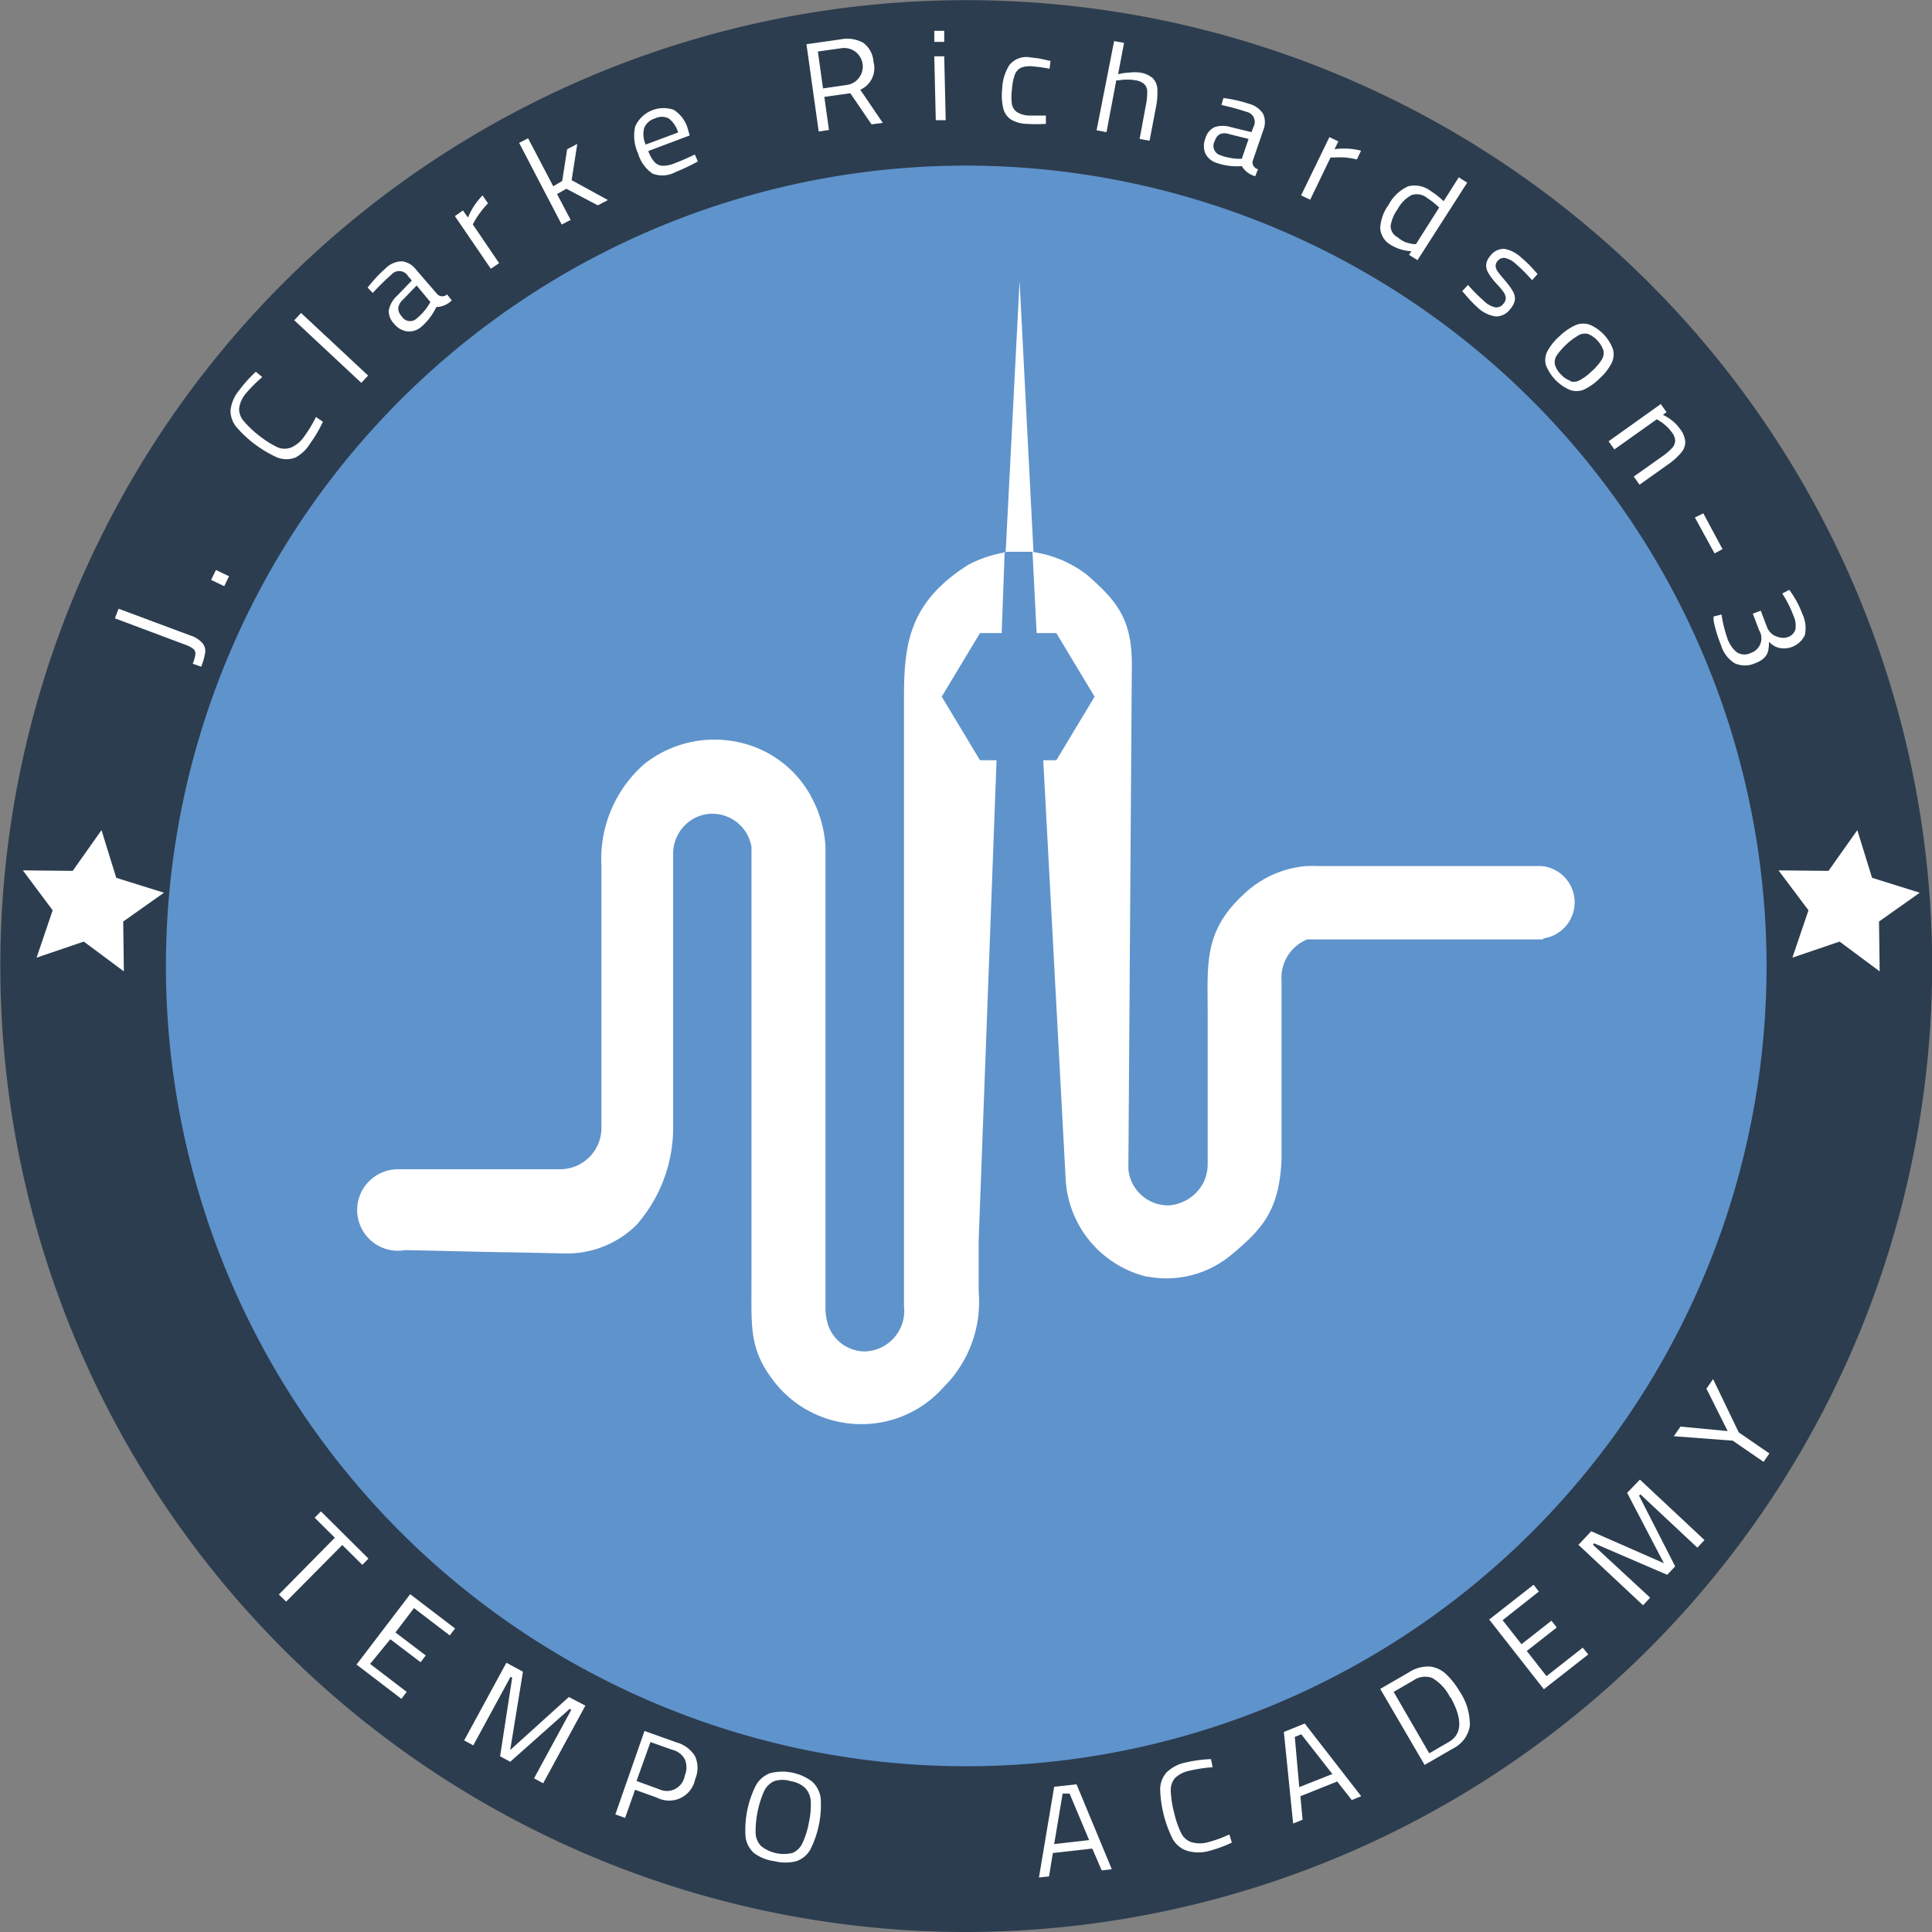 <svg id="Layer_1" data-name="Layer 1" xmlns="http://www.w3.org/2000/svg" viewBox="0 0 116.67 116.67"><rect x="0" y="0" width="116.67" height="116.67" fill="#808080" stroke="none"/><defs><style>.cls-1{fill:#5f93cc;}.cls-2{fill:#2c3d4f;}.cls-3{fill:#fff;}</style></defs><title>JClarkeRichardson-3</title><circle class="cls-1" cx="58.33" cy="58.33" r="53.33"/><path class="cls-2" d="M508,690.19a58.33,58.33,0,1,1,58.33-58.33A58.4,58.4,0,0,1,508,690.19Zm0-106.67a48.33,48.33,0,1,0,48.33,48.33A48.39,48.39,0,0,0,508,583.52Z" transform="translate(-449.65 -573.52)"/><path class="cls-3" d="M544.74,628a2.2,2.2,0,0,0-2-2.18v0H529.21a5.61,5.61,0,0,0-.6,0h-0.08a6.21,6.21,0,0,0-3.82,1.75c-2.39,2.21-2.13,4.21-2.13,7.18v9a2.63,2.63,0,0,1-.23,1.13,2.56,2.56,0,0,1-2.09,1.43,2.41,2.41,0,0,1-2.47-2.2L518,613.65c0-2.73-.88-3.82-2.71-5.42a7,7,0,0,0-3.23-1.37l-0.84-16.38-0.84,16.39a7.65,7.65,0,0,0-2.23.74c-3.55,2.24-3.91,4.7-3.91,8V652.4a2.45,2.45,0,0,1-2.36,2.73,2.35,2.35,0,0,1-2.29-1.84,3.39,3.39,0,0,1-.09-0.84V624.66a7.09,7.09,0,0,0-.8-2.91,6.52,6.52,0,0,0-4.55-3.43,6.82,6.82,0,0,0-5.57,1.32,7.62,7.62,0,0,0-2.61,6.19v15.8a2.5,2.5,0,0,1-2.51,2.5H480l-6.27,0h-0.07a2.46,2.46,0,1,0,.46,4.88l5.77,0.13h0.38l3.34,0.07h0a6,6,0,0,0,4.47-1.71,8.91,8.91,0,0,0,2.22-6V625a2.43,2.43,0,0,1,.87-1.79,2.33,2.33,0,0,1,2.4-.37,2.39,2.39,0,0,1,1.46,1.82v26.45c0,2.42-.12,3.81,1.18,5.59a6.66,6.66,0,0,0,5.37,2.82h0.12a6.59,6.59,0,0,0,4.91-2.21,7.25,7.25,0,0,0,2.14-5.79c0-1,0-2.06,0-3.09l1.08-29h-1l-2.31-3.84,2.31-3.84h1.31l0.18-4.91H512l0.25,4.91h1.19l2.31,3.84-2.31,3.84h-0.79L514,644.67a6.42,6.42,0,0,0,4.88,5.94h0.06a6.12,6.12,0,0,0,5.1-1.34c1.93-1.6,2.87-2.75,3-5.74V632.72a2.49,2.49,0,0,1,1.55-2.47h14.25v-0.06A2.2,2.2,0,0,0,544.74,628Z" transform="translate(-449.65 -573.52)"/><polygon class="cls-3" points="7.02 53.01 9.9 53.91 7.44 55.65 7.48 58.66 5.06 56.86 2.21 57.83 3.18 54.97 1.38 52.56 4.39 52.59 6.13 50.13 7.02 53.01"/><polygon class="cls-3" points="113.05 53.01 115.93 53.91 113.47 55.65 113.51 58.66 111.09 56.86 108.24 57.83 109.21 54.97 107.4 52.56 110.42 52.59 112.16 50.13 113.05 53.01"/><path class="cls-3" d="M461.29,613.6a2.34,2.34,0,0,0,.16-0.58,0.37,0.37,0,0,0-.12-0.31,1.67,1.67,0,0,0-.5-0.26l-4.24-1.59,0.22-.58,4.32,1.61a1.68,1.68,0,0,1,.75.47,0.76,0.76,0,0,1,.16.57,4,4,0,0,1-.24.85Z" transform="translate(-449.65 -573.52)"/><path class="cls-3" d="M462.4,608.54l0.29-.6,0.79,0.38-0.29.6Z" transform="translate(-449.65 -573.52)"/><path class="cls-3" d="M467.49,601.15a1.53,1.53,0,0,1-1.09,0,7.14,7.14,0,0,1-2.48-1.85,1.56,1.56,0,0,1-.35-1,2.3,2.3,0,0,1,.53-1.22,7.8,7.8,0,0,1,1-1.11l0.39,0.32a8.45,8.45,0,0,0-1,1,1.73,1.73,0,0,0-.4.9,1.11,1.11,0,0,0,.29.77,6.21,6.21,0,0,0,1,.93,5.48,5.48,0,0,0,1.05.65,1.1,1.1,0,0,0,.81,0,1.86,1.86,0,0,0,.8-0.69,7.63,7.63,0,0,0,.69-1.15l0.42,0.29a7.91,7.91,0,0,1-.75,1.28A2.39,2.39,0,0,1,467.49,601.15Z" transform="translate(-449.65 -573.52)"/><path class="cls-3" d="M467.42,592.86l0.41-.44,4.05,3.78-0.41.44Z" transform="translate(-449.65 -573.52)"/><path class="cls-3" d="M474.24,593.53a1.2,1.2,0,0,1-.79-0.46,1.07,1.07,0,0,1-.32-0.82,1.61,1.61,0,0,1,.5-0.87l0.89-.92-0.22-.25a0.62,0.62,0,0,0-1-.12,15.21,15.21,0,0,0-1.14,1.12l-0.31-.32a8.19,8.19,0,0,1,1.08-1.16,1.42,1.42,0,0,1,1-.43,1.26,1.26,0,0,1,.85.51l1.29,1.49a0.43,0.43,0,0,0,.58,0l0.28,0.36a1.35,1.35,0,0,1-.93.4,3.66,3.66,0,0,1-.9,1.19A1.12,1.12,0,0,1,474.24,593.53Zm1.3-1.6,0.1-.17-0.83-1-0.84.87a0.8,0.8,0,0,0-.27.5,0.69,0.69,0,0,0,.2.48,0.59,0.59,0,0,0,.93.13A3.47,3.47,0,0,0,475.54,591.93Z" transform="translate(-449.65 -573.52)"/><path class="cls-3" d="M477.12,586.57l0.49-.34,0.3,0.43a4.14,4.14,0,0,1,.88-1.34l0.33,0.48a5.25,5.25,0,0,0-.46.54,5.45,5.45,0,0,0-.35.53l-0.11.2,1.59,2.34-0.5.34Z" transform="translate(-449.65 -573.52)"/><path class="cls-3" d="M481,582.15l0.54-.28,1.52,2.9,0.54-.32,0.3-1.92,0.61-.32-0.34,2.19,2.19,1.2-0.61.32-1.9-1-0.56.32,0.82,1.56-0.54.28Z" transform="translate(-449.65 -573.52)"/><path class="cls-3" d="M489.05,584a2.23,2.23,0,0,1-.87-1.22,2.52,2.52,0,0,1-.17-1.63,1.88,1.88,0,0,1,2.32-1,2,2,0,0,1,.85,1.13l0.12,0.42-2.5.94a2.06,2.06,0,0,0,.37.66,0.7,0.7,0,0,0,.49.23,1.8,1.8,0,0,0,.73-0.15l0.5-.2,0.51-.23,0.21-.1,0.18,0.42a11.39,11.39,0,0,1-1.35.64A1.63,1.63,0,0,1,489.05,584Zm1.55-2.48a1.63,1.63,0,0,0-.57-0.85,0.92,0.92,0,0,0-.82,0,1,1,0,0,0-.66.58,1.53,1.53,0,0,0,.09,1Z" transform="translate(-449.65 -573.52)"/><path class="cls-3" d="M498.35,576.19l2.05-.29a2,2,0,0,1,1.39.21,1.56,1.56,0,0,1,.61,1.15,1.43,1.43,0,0,1-.8,1.68l1.36,2-0.68.09L501,579.15l-1.57.22,0.28,2-0.62.09Zm2.44,2.46a1.12,1.12,0,1,0-.32-2.22l-1.43.2,0.31,2.23Z" transform="translate(-449.65 -573.52)"/><path class="cls-3" d="M506.07,575.38h0.6l0,0.67h-0.6Zm0,1.54h0.6l0.09,3.86h-0.6Z" transform="translate(-449.65 -573.52)"/><path class="cls-3" d="M510.69,580.73a1.15,1.15,0,0,1-.46-0.68,3.57,3.57,0,0,1-.06-1.17,2.86,2.86,0,0,1,.44-1.44,1.33,1.33,0,0,1,1.29-.45l0.5,0.06,0.69,0.15-0.06.47a9.79,9.79,0,0,0-1-.14,1.51,1.51,0,0,0-.72.08,0.75,0.75,0,0,0-.38.43,3.19,3.19,0,0,0-.17.9,3.09,3.09,0,0,0,0,.88,0.76,0.76,0,0,0,.32.48,1.53,1.53,0,0,0,.73.2h1V581a9.35,9.35,0,0,1-1.17,0A1.93,1.93,0,0,1,510.69,580.73Z" transform="translate(-449.65 -573.52)"/><path class="cls-3" d="M516.93,576l0.6,0.11L517.17,578a3.82,3.82,0,0,1,.69-0.1,2.71,2.71,0,0,1,.62,0,1.53,1.53,0,0,1,.77.33,1,1,0,0,1,.29.66,4.28,4.28,0,0,1-.09,1.13l-0.38,2-0.6-.11,0.37-2a4,4,0,0,0,.09-0.86,0.64,0.64,0,0,0-.18-0.45,1,1,0,0,0-.53-0.23,2.86,2.86,0,0,0-1,0l-0.16,0-0.59,3.13-0.6-.11Z" transform="translate(-449.65 -573.52)"/><path class="cls-3" d="M522.44,582.79a1.2,1.2,0,0,1,0-.91,1.07,1.07,0,0,1,.55-0.68,1.61,1.61,0,0,1,1,0l1.24,0.3,0.11-.31a0.62,0.62,0,0,0-.39-0.91,15.66,15.66,0,0,0-1.54-.42l0.12-.42a8.25,8.25,0,0,1,1.55.35,1.42,1.42,0,0,1,.85.61,1.25,1.25,0,0,1,0,1l-0.64,1.87a0.43,0.43,0,0,0,.33.47l-0.17.42a1.35,1.35,0,0,1-.81-0.61,3.67,3.67,0,0,1-1.48-.18A1.13,1.13,0,0,1,522.44,582.79Zm2,0.32h0.2l0.41-1.2-1.17-.29a0.8,0.8,0,0,0-.56,0,0.69,0.69,0,0,0-.31.41,0.59,0.59,0,0,0,.35.87A3.46,3.46,0,0,0,524.48,583.11Z" transform="translate(-449.65 -573.52)"/><path class="cls-3" d="M529.93,581.8l0.54,0.26-0.23.47a4.14,4.14,0,0,1,1.6.09l-0.25.53a5.25,5.25,0,0,0-.7-0.12,4.93,4.93,0,0,0-.63,0H530l-1.23,2.55-0.55-.26Z" transform="translate(-449.65 -573.52)"/><path class="cls-3" d="M533,587.31a2.57,2.57,0,0,1,.5-1.41,2.5,2.5,0,0,1,1.19-1.13,1.62,1.62,0,0,1,1.38.3,4.92,4.92,0,0,1,.76.6l0.91-1.44,0.51,0.32-3,4.68-0.51-.32,0.14-.22a2.6,2.6,0,0,1-1.24-.38A1.25,1.25,0,0,1,533,587.31Zm1.51,0.83a2.82,2.82,0,0,0,.48.12l0.17,0,1.4-2.21a5.33,5.33,0,0,0-.72-0.57,1,1,0,0,0-.95-0.18,2.06,2.06,0,0,0-.84.85,2.29,2.29,0,0,0-.42,1,0.75,0.75,0,0,0,.41.69A2.19,2.19,0,0,0,534.5,588.14Z" transform="translate(-449.65 -573.52)"/><path class="cls-3" d="M538.11,591.28l-0.16-.18,0.35-.37a11.51,11.51,0,0,0,1,1,1.39,1.39,0,0,0,.65.35,0.53,0.53,0,0,0,.49-0.22,0.51,0.51,0,0,0,.14-0.35,0.66,0.66,0,0,0-.12-0.33,3.61,3.61,0,0,0-.33-0.41l-0.14-.15a3.9,3.9,0,0,1-.47-0.63,0.88,0.88,0,0,1-.12-0.5,0.94,0.94,0,0,1,.24-0.51,1,1,0,0,1,.87-0.43,2,2,0,0,1,1,.52,7.13,7.13,0,0,1,.84.83l0.15,0.17-0.33.37a10.58,10.58,0,0,0-1-1,1.37,1.37,0,0,0-.63-0.34,0.47,0.47,0,0,0-.45.18,0.43,0.43,0,0,0-.12.32,0.66,0.66,0,0,0,.12.31,5.21,5.21,0,0,0,.33.41l0.13,0.16a3.91,3.91,0,0,1,.47.65,0.85,0.85,0,0,1,.11.51,1.08,1.08,0,0,1-.27.53,1.07,1.07,0,0,1-.88.46,2,2,0,0,1-1.09-.53A8.06,8.06,0,0,1,538.11,591.28Z" transform="translate(-449.65 -573.52)"/><path class="cls-3" d="M543,595.55a1.16,1.16,0,0,1,.1-0.83,3.35,3.35,0,0,1,.73-0.9,3.42,3.42,0,0,1,1-.68,1.18,1.18,0,0,1,.85,0,2.58,2.58,0,0,1,1.38,1.49,1.2,1.2,0,0,1-.1.84,3.31,3.31,0,0,1-.74.93,3.35,3.35,0,0,1-.95.66,1.16,1.16,0,0,1-.83,0A2.69,2.69,0,0,1,543,595.55Zm1.49,1a0.76,0.76,0,0,0,.56-0.07,3.22,3.22,0,0,0,.71-0.53,3.36,3.36,0,0,0,.61-0.7,0.76,0.76,0,0,0,.11-0.56,1.69,1.69,0,0,0-.92-1,0.77,0.77,0,0,0-.57.07,4.28,4.28,0,0,0-1.33,1.22,0.76,0.76,0,0,0-.11.56,1.37,1.37,0,0,0,.37.6A1.33,1.33,0,0,0,544.47,596.51Z" transform="translate(-449.65 -573.52)"/><path class="cls-3" d="M549.94,597.92l0.35,0.49-0.22.16a3.13,3.13,0,0,1,.61.39,2.64,2.64,0,0,1,.43.47,1.47,1.47,0,0,1,.31.76,1,1,0,0,1-.25.67,4.2,4.2,0,0,1-.85.75l-1.66,1.18-0.35-.49,1.65-1.17a3.87,3.87,0,0,0,.65-0.54,0.7,0.7,0,0,0,.2-0.45,0.86,0.86,0,0,0-.19-0.5,2.53,2.53,0,0,0-.38-0.42,2.25,2.25,0,0,0-.39-0.29l-0.15-.09-2.56,1.82-0.35-.49Z" transform="translate(-449.65 -573.52)"/><path class="cls-3" d="M552.51,604.52l1.16,2.16-0.48.26L552,604.77Z" transform="translate(-449.65 -573.52)"/><path class="cls-3" d="M553.13,611l0-.25,0.48-.12a7.85,7.85,0,0,0,.35,1.43,1.85,1.85,0,0,0,.56.84,0.85,0.85,0,0,0,.86.05,0.93,0.93,0,0,0,.5-1.37l-0.38-1,0.48-.18,0.38,1a1,1,0,0,0,.27.38,1,1,0,0,0,.45.22,0.84,0.84,0,0,0,.51,0,0.71,0.71,0,0,0,.48-0.46,1.44,1.44,0,0,0-.12-0.85,7,7,0,0,0-.56-1.15l-0.11-.18,0.42-.22a5.87,5.87,0,0,1,.79,1.45,2,2,0,0,1,.15,1.29,1.4,1.4,0,0,1-1.53.77,1.21,1.21,0,0,1-.64-0.38,2.12,2.12,0,0,1-.05.58,0.87,0.87,0,0,1-.25.41,1.52,1.52,0,0,1-.53.31,1.48,1.48,0,0,1-1.24,0,1.93,1.93,0,0,1-.82-1.09A8.1,8.1,0,0,1,553.13,611Z" transform="translate(-449.65 -573.52)"/><path class="cls-3" d="M469.87,666.38l-1.22-1.21,0.38-.38,2.87,2.85-0.37.38-1.21-1.2-3.39,3.42-0.44-.43Z" transform="translate(-449.65 -573.52)"/><path class="cls-3" d="M474.65,670.63l-1.12,1.47,1.83,1.39-0.31.41-1.83-1.39L472,674l2.21,1.69-0.32.42-2.71-2.07,3.24-4.25,2.71,2.07-0.32.42Z" transform="translate(-449.65 -573.52)"/><path class="cls-3" d="M485,676.52l-2.55,4.69-0.55-.3,2.25-4.14-0.1-.05-3.59,3.19-0.61-.33,0.73-4.75-0.1-.05-2.25,4.14-0.55-.3,2.55-4.69,1,0.54-0.77,4.73L484,676Z" transform="translate(-449.65 -573.52)"/><path class="cls-3" d="M488.57,678.05l1.93,0.69a1.89,1.89,0,0,1,1.13.85,1.73,1.73,0,0,1,0,1.37,1.6,1.6,0,0,1-2.3,1.12L488,681.6l-0.6,1.7-0.59-.21Zm0.91,3.53a1.09,1.09,0,0,0,1.52-.83,1.27,1.27,0,0,0,0-1,1.18,1.18,0,0,0-.74-0.56l-1.33-.47-0.84,2.35Z" transform="translate(-449.65 -573.52)"/><path class="cls-3" d="M495.18,685.42a1.57,1.57,0,0,1-.51-1,6,6,0,0,1,.62-3.07,1.65,1.65,0,0,1,.86-0.75,3,3,0,0,1,2.55.51,1.66,1.66,0,0,1,.51,1,6,6,0,0,1-.62,3.09,1.54,1.54,0,0,1-.84.71,2.63,2.63,0,0,1-1.34,0A2.59,2.59,0,0,1,495.18,685.42Zm2.32,0a1.17,1.17,0,0,0,.6-0.58,4.77,4.77,0,0,0,.39-1.23,4.89,4.89,0,0,0,.12-1.31,1.28,1.28,0,0,0-.33-0.8,1.64,1.64,0,0,0-.88-0.42,1.67,1.67,0,0,0-1,0,1.25,1.25,0,0,0-.61.61,6.09,6.09,0,0,0-.51,2.53,1.18,1.18,0,0,0,.33.78A2.21,2.21,0,0,0,497.49,685.42Z" transform="translate(-449.65 -573.52)"/><path class="cls-3" d="M515.61,685.15l-2.38.27L513,686.83l-0.61.07,0.92-5.48,1.35-.15,2.13,5.13-0.61.07Zm-2.3-.27,2.11-.24-1.18-2.81-0.42,0Z" transform="translate(-449.65 -573.52)"/><path class="cls-3" d="M521.29,685.27a1.55,1.55,0,0,1-.83-0.71,7.19,7.19,0,0,1-.75-3,1.57,1.57,0,0,1,.38-1,2.31,2.31,0,0,1,1.18-.61,7.82,7.82,0,0,1,1.51-.2l0.1,0.49a8.65,8.65,0,0,0-1.4.21,1.74,1.74,0,0,0-.87.44,1.11,1.11,0,0,0-.26.78,6.26,6.26,0,0,0,.22,1.38,5.38,5.38,0,0,0,.41,1.17,1.08,1.08,0,0,0,.6.54,1.85,1.85,0,0,0,1.05,0,7.64,7.64,0,0,0,1.26-.46l0.15,0.49a7.93,7.93,0,0,1-1.39.51A2.4,2.4,0,0,1,521.29,685.27Z" transform="translate(-449.65 -573.52)"/><path class="cls-3" d="M530.4,681.1l-2.22.89,0.13,1.42-0.57.23-0.56-5.53,1.26-.51,3.41,4.39-0.57.23Zm-2.29.34,2-.79-1.88-2.4-0.39.16Z" transform="translate(-449.65 -573.52)"/><path class="cls-3" d="M536,674.16a1.71,1.71,0,0,1,1,.48,4.72,4.72,0,0,1,.78,1,3.57,3.57,0,0,1,.63,2.1,1.84,1.84,0,0,1-1,1.36l-1.73,1L533,675.51l1.73-1A2.1,2.1,0,0,1,536,674.16Zm1.23,1.88a2.78,2.78,0,0,0-1.09-1.19A1.24,1.24,0,0,0,535,675l-1.19.69,2.15,3.71,1.19-.69Q538.35,678,537.24,676Z" transform="translate(-449.65 -573.52)"/><path class="cls-3" d="M540.39,671.36l1.14,1.45,1.81-1.42,0.32,0.41-1.81,1.42,1.19,1.52,2.19-1.72,0.33,0.41-2.68,2.1-3.3-4.21,2.68-2.1,0.32,0.41Z" transform="translate(-449.65 -573.52)"/><path class="cls-3" d="M548.68,662.87l3.9,3.65-0.43.46-3.44-3.22-0.08.08,2.18,4.27-0.48.51-4.41-1.9-0.08.08L549.3,670l-0.43.46-3.9-3.65,0.77-.82,4.39,1.93-2.22-4.25Z" transform="translate(-449.65 -573.52)"/><path class="cls-3" d="M554.29,660.52l-3.56-.27,0.4-.58,2.85,0.27-1.28-2.56,0.4-.58,1.55,3.22,1.85,1.27-0.35.51Z" transform="translate(-449.65 -573.52)"/></svg>